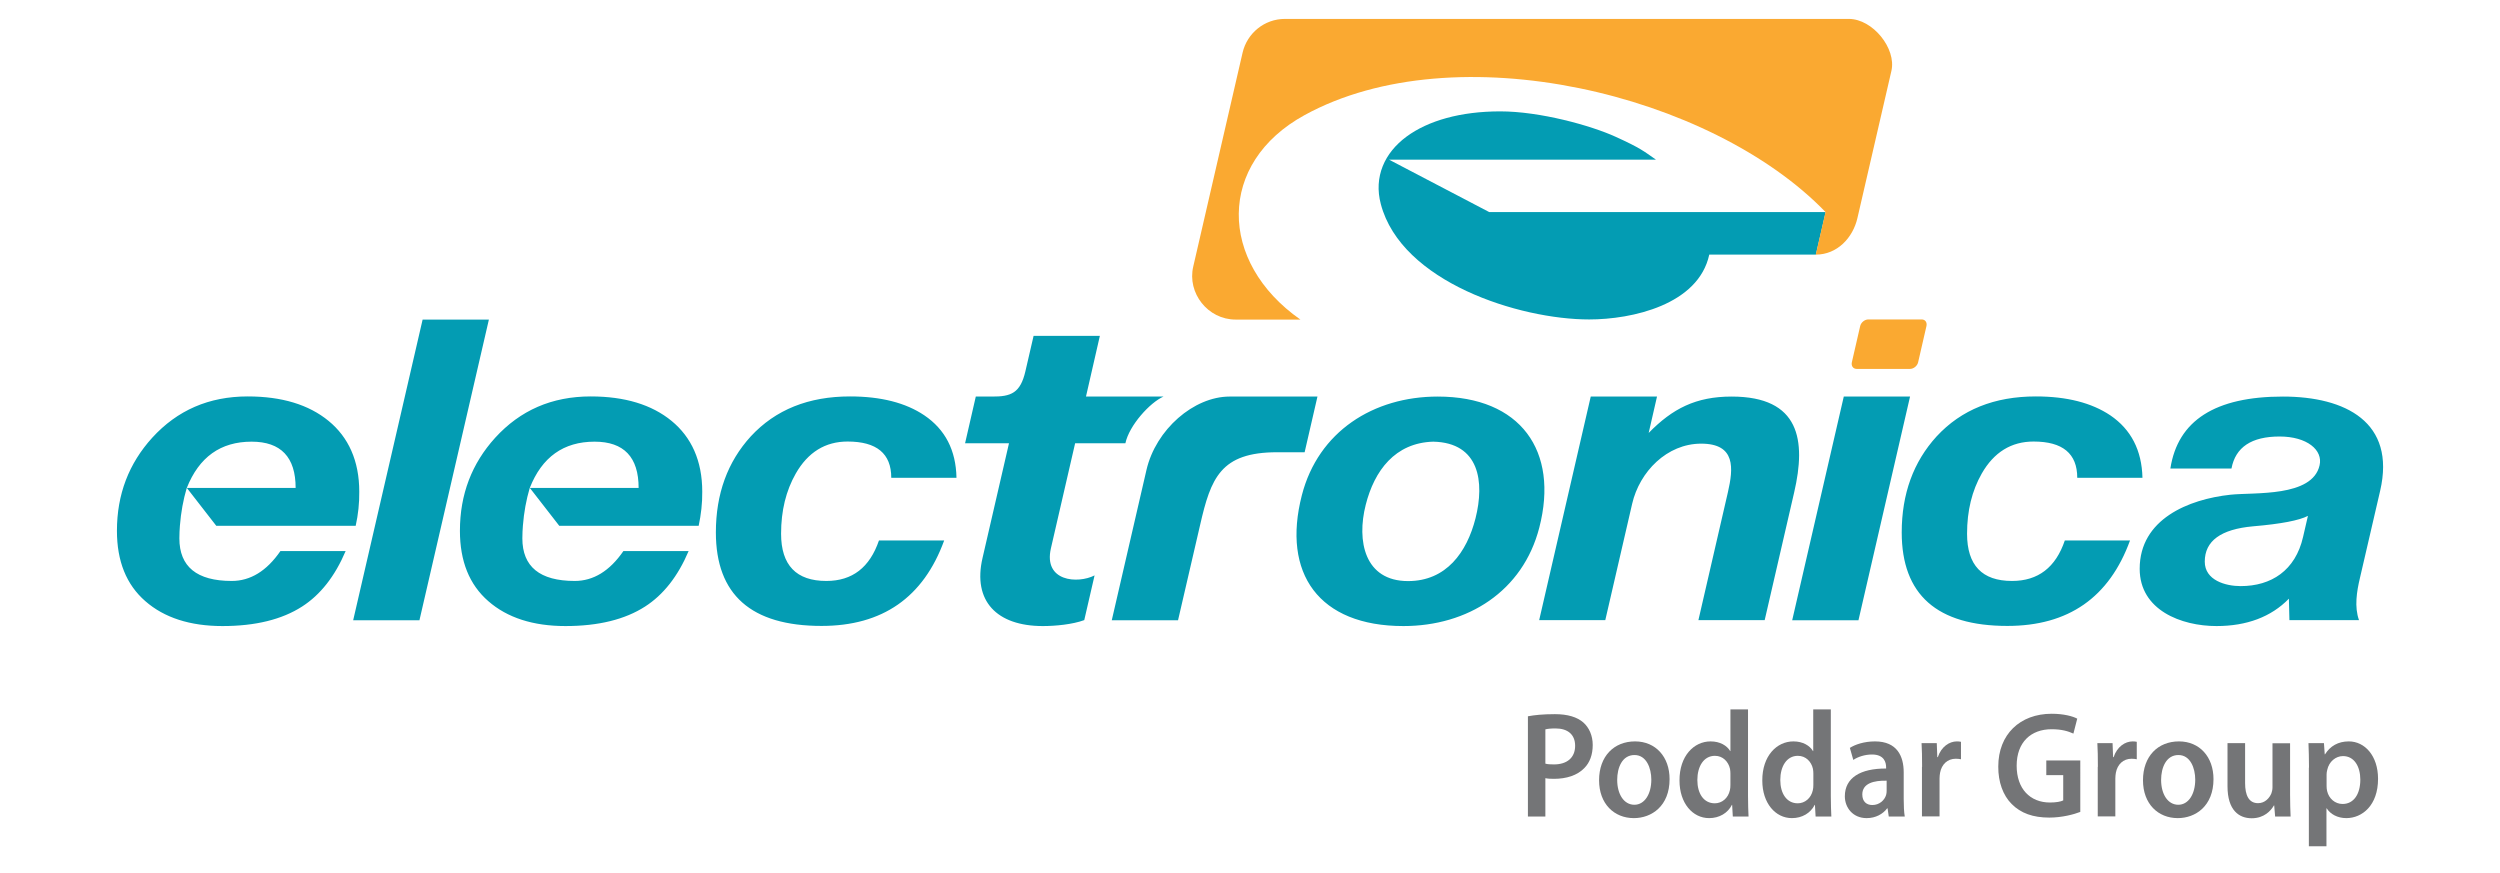 <?xml version="1.0" encoding="utf-8"?>
<!-- Generator: Adobe Illustrator 24.3.0, SVG Export Plug-In . SVG Version: 6.00 Build 0)  -->
<svg version="1.1" id="Layer_1" xmlns="http://www.w3.org/2000/svg" xmlns:xlink="http://www.w3.org/1999/xlink" x="0px" y="0px"
	 viewBox="0 0 189 66" style="enable-background:new 0 0 189 66;" xml:space="preserve">
<style type="text/css">
	.st0{fill-rule:evenodd;clip-rule:evenodd;fill:#039CB3;}
	.st1{fill-rule:evenodd;clip-rule:evenodd;fill:#FAA931;}
	.st2{fill:#747577;}
</style>
<g>
	<g>
		<path class="st0" d="M113.42,8.42c3,0,6.86,1.07,8.72,1.92c1.87,0.85,2.12,1.08,3.05,1.73h-20.18l7.57,3.96h25.44l-0.74,3.22
			h-8.06c-0.82,3.79-5.84,4.9-9.08,4.9c-5.29,0-14.2-2.83-15.75-8.72c-0.55-2.07,0.29-3.88,1.94-5.1
			C107.97,9.12,110.42,8.42,113.42,8.42 M106.1,47.33c-6.4,0-9.2-3.98-7.68-9.89c1.24-4.82,5.42-7.46,10.27-7.46
			c6.27,0,9.18,4.11,7.68,9.91C115.13,44.7,110.96,47.33,106.1,47.33z M108.36,33.39c-2.9,0.08-4.46,2.2-5.11,4.77
			c-0.7,2.74-0.09,5.77,3.2,5.77c2.89,0,4.45-2.18,5.1-4.75C112.24,36.44,111.86,33.47,108.36,33.39z M116.36,46.89l3.9-16.91h5.01
			l-0.63,2.75c1.8-1.84,3.57-2.75,6.27-2.75c5.17,0,5.64,3.31,4.73,7.24l-2.23,9.66h-5.01l2.23-9.67c0.41-1.79,0.61-3.67-2.02-3.67
			c-2.59,0-4.66,2.12-5.22,4.55l-2.03,8.79H116.36z M40.05,36.89h8.23c0-2.33-1.11-3.5-3.33-3.5
			C42.61,33.39,40.97,34.55,40.05,36.89z M52.82,39.75H42.28l-2.23-2.87c-0.27,0.92-0.44,1.85-0.52,2.87l0,0
			c-0.02,0.28-0.04,0.59-0.04,0.95c0,2.14,1.32,3.22,3.96,3.22c1.41,0,2.64-0.75,3.68-2.26h4.93c-0.81,1.91-1.91,3.31-3.3,4.2
			c-1.51,0.97-3.51,1.47-6.01,1.47c-2.45,0-4.4-0.63-5.83-1.88c-1.44-1.25-2.15-3.03-2.15-5.32c0-2.76,0.9-5.09,2.67-7.04
			c1.89-2.07,4.28-3.12,7.22-3.12c2.57,0,4.61,0.62,6.11,1.85c1.5,1.23,2.32,3.01,2.32,5.35C53.1,38.04,53,38.9,52.82,39.75z
			 M84.05,46.89l2.62-11.35c0.71-3.08,3.59-5.56,6.29-5.56h5.12h1.52l-0.97,4.21h-2.08c-4.28,0-5.01,1.96-5.82,5.49l-1.67,7.21
			H84.05z M26.7,46.89l5.25-22.73h5.01l-5.25,22.73H26.7z M174.11,40.6l0.37-1.6c-0.65,0.34-2.02,0.61-4.15,0.79
			c-2.43,0.22-3.65,1.1-3.65,2.67c0,1.41,1.57,1.85,2.71,1.85C171.71,44.31,173.53,43.13,174.11,40.6z M168.7,35.42h-4.62
			c0.56-3.63,3.39-5.44,8.51-5.44c4.73,0,8.55,1.94,7.35,7.12l-1.53,6.6c-0.24,1.01-0.43,2.18-0.07,3.18h-5.26l-0.04-1.62
			c-1.34,1.38-3.19,2.07-5.47,2.07c-2.66,0-5.81-1.2-5.81-4.33c0-3.75,3.69-5.26,6.87-5.6c1.79-0.19,6.18,0.2,6.73-2.22
			c0.27-1.15-0.94-2.18-3.02-2.18C170.21,33,169,33.81,168.7,35.42z M14.12,36.89h8.23c0-2.33-1.11-3.5-3.33-3.5
			C16.68,33.39,15.05,34.55,14.12,36.89z M26.89,39.75H16.35l-2.23-2.87c-0.27,0.92-0.44,1.85-0.52,2.87h0
			c-0.02,0.28-0.04,0.59-0.04,0.95c0,2.14,1.32,3.22,3.96,3.22c1.41,0,2.64-0.75,3.68-2.26h4.93c-0.81,1.91-1.91,3.31-3.3,4.2
			c-1.51,0.97-3.51,1.47-6.01,1.47c-2.45,0-4.4-0.63-5.83-1.88c-1.44-1.25-2.15-3.03-2.15-5.32c0-2.76,0.9-5.09,2.67-7.04
			c1.89-2.07,4.28-3.12,7.22-3.12c2.57,0,4.61,0.62,6.11,1.85c1.5,1.23,2.32,3.01,2.32,5.35C27.17,38.04,27.08,38.9,26.89,39.75z
			 M72.31,36.12h-4.93c0-1.83-1.1-2.74-3.3-2.74c-1.69,0-3,0.81-3.92,2.42c-0.74,1.3-1.11,2.81-1.11,4.55
			c0,2.38,1.15,3.57,3.42,3.57c1.97,0,3.28-1.02,3.98-3.06h4.93c-1.57,4.31-4.67,6.46-9.27,6.46c-5.32,0-7.99-2.36-7.99-7.07
			c0-2.91,0.88-5.33,2.64-7.26c1.87-2.02,4.37-3.02,7.5-3.02c2.34,0,4.21,0.48,5.62,1.43C71.46,32.47,72.27,34.04,72.31,36.12z
			 M161.97,36.12h-4.93c0-1.83-1.1-2.74-3.3-2.74c-1.69,0-3,0.81-3.92,2.42c-0.74,1.3-1.11,2.81-1.11,4.55
			c0,2.38,1.13,3.57,3.4,3.57c1.97,0,3.3-1.02,3.99-3.06h4.93c-1.57,4.31-4.66,6.46-9.27,6.46c-5.32,0-7.99-2.36-7.99-7.07
			c0-2.91,0.88-5.33,2.64-7.26c1.87-2.02,4.37-3.02,7.5-3.02c2.34,0,4.21,0.48,5.63,1.43C161.11,32.47,161.92,34.04,161.97,36.12z
			 M83.15,25.39l-1.05,4.59h5.86c-1.02,0.45-2.59,2.17-2.88,3.53h-3.8l-1.83,7.94c-0.58,2.52,2.03,2.7,3.3,2.05l-0.78,3.38
			c-0.89,0.33-2.2,0.45-3.13,0.45c-3.48,0-5.32-1.89-4.56-5.15l2-8.67h-3.32l0.81-3.53H75c1.44,0.01,2.14-0.27,2.52-1.91l0.62-2.68
			H83.15z M135.49,46.89l3.9-16.91h5.01l-3.9,16.91H135.49z"/>
		<path class="st1" d="M137.27,19.25l0.74-3.22c-8.66-8.97-27.98-13.58-39.38-7.33c-6.62,3.62-6.55,11.1-0.32,15.46h-4.9
			c-2.1,0-3.67-2.01-3.2-4.01l3.73-16.17c0.34-1.46,1.64-2.55,3.2-2.55h42.63c1.81,0,3.61,2.24,3.22,3.93l-2.57,11.13
			C140.08,17.97,138.9,19.25,137.27,19.25 M141.24,24.15h4.04c0.27,0,0.42,0.22,0.36,0.5l-0.63,2.74c-0.06,0.27-0.34,0.5-0.61,0.5
			h-4.03c-0.27,0-0.43-0.22-0.37-0.5l0.63-2.74C140.69,24.38,140.97,24.15,141.24,24.15z"/>
	</g>
	<g>
		<path class="st2" d="M115.52,54.15c0.47-0.09,1.13-0.16,2.03-0.16c0.97,0,1.68,0.22,2.15,0.63c0.43,0.38,0.71,0.98,0.71,1.7
			c0,0.73-0.22,1.33-0.63,1.74c-0.53,0.56-1.36,0.82-2.3,0.82c-0.25,0-0.47-0.01-0.65-0.05v2.9h-1.32V54.15z M116.83,57.73
			c0.16,0.05,0.38,0.06,0.65,0.06c0.99,0,1.6-0.51,1.6-1.41c0-0.85-0.56-1.31-1.48-1.31c-0.37,0-0.62,0.03-0.77,0.07V57.73z"/>
		<path class="st2" d="M126.22,58.9c0,2.04-1.36,2.95-2.7,2.95c-1.49,0-2.63-1.08-2.63-2.86c0-1.82,1.13-2.94,2.72-2.94
			C125.17,56.05,126.22,57.22,126.22,58.9z M122.26,58.96c0,1.07,0.5,1.88,1.3,1.88c0.76,0,1.28-0.79,1.28-1.9
			c0-0.87-0.37-1.86-1.27-1.86C122.63,57.08,122.26,58.04,122.26,58.96z"/>
		<path class="st2" d="M132.15,53.64v6.53c0,0.57,0.02,1.19,0.04,1.56H131l-0.05-0.88h-0.02c-0.31,0.62-0.95,1-1.72,1
			c-1.25,0-2.24-1.13-2.24-2.84c-0.01-1.86,1.09-2.96,2.35-2.96c0.72,0,1.24,0.32,1.48,0.73h0.02v-3.15H132.15z M130.82,58.49
			c0-0.11-0.01-0.25-0.03-0.36c-0.12-0.55-0.54-0.99-1.14-0.99c-0.85,0-1.33,0.8-1.33,1.83c0,1.01,0.47,1.76,1.32,1.76
			c0.54,0,1.01-0.39,1.14-0.99c0.03-0.12,0.04-0.26,0.04-0.41V58.49z"/>
		<path class="st2" d="M138.41,53.64v6.53c0,0.57,0.02,1.19,0.04,1.56h-1.19l-0.05-0.88h-0.02c-0.31,0.62-0.95,1-1.72,1
			c-1.25,0-2.24-1.13-2.24-2.84c-0.01-1.86,1.09-2.96,2.35-2.96c0.72,0,1.24,0.32,1.48,0.73h0.02v-3.15H138.41z M137.09,58.49
			c0-0.11-0.01-0.25-0.03-0.36c-0.12-0.55-0.54-0.99-1.14-0.99c-0.85,0-1.33,0.8-1.33,1.83c0,1.01,0.48,1.76,1.32,1.76
			c0.54,0,1.01-0.39,1.14-0.99c0.03-0.12,0.04-0.26,0.04-0.41V58.49z"/>
		<path class="st2" d="M142.79,61.73l-0.09-0.62h-0.03c-0.32,0.43-0.87,0.74-1.55,0.74c-1.06,0-1.65-0.81-1.65-1.65
			c0-1.4,1.18-2.11,3.12-2.1v-0.09c0-0.37-0.14-0.97-1.07-0.97c-0.52,0-1.06,0.17-1.41,0.41l-0.26-0.91
			c0.39-0.25,1.07-0.49,1.9-0.49c1.68,0,2.17,1.13,2.17,2.34v2.01c0,0.5,0.02,0.99,0.08,1.33H142.79z M142.62,59.02
			c-0.94-0.02-1.83,0.19-1.83,1.04c0,0.55,0.33,0.8,0.76,0.8c0.53,0,0.92-0.36,1.04-0.76c0.03-0.1,0.04-0.22,0.04-0.31V59.02z"/>
		<path class="st2" d="M145.31,57.97c0-0.75-0.01-1.29-0.04-1.79h1.15l0.04,1.06h0.04c0.26-0.79,0.87-1.19,1.44-1.19
			c0.13,0,0.2,0.01,0.31,0.03v1.32c-0.11-0.02-0.23-0.04-0.39-0.04c-0.64,0-1.07,0.43-1.19,1.06c-0.02,0.13-0.04,0.27-0.04,0.43
			v2.87h-1.33V57.97z"/>
		<path class="st2" d="M157.27,61.38c-0.46,0.18-1.37,0.43-2.34,0.43c-1.23,0-2.16-0.33-2.85-1.03c-0.65-0.65-1.02-1.66-1.01-2.83
			c0-2.43,1.64-3.99,4.04-3.99c0.9,0,1.6,0.19,1.93,0.37l-0.29,1.13c-0.4-0.18-0.88-0.33-1.65-0.33c-1.55,0-2.64,0.97-2.64,2.76
			c0,1.74,1.01,2.78,2.52,2.78c0.47,0,0.83-0.07,1-0.16V58.6h-1.28v-1.11h2.57V61.38z"/>
		<path class="st2" d="M158.6,57.97c0-0.75-0.01-1.29-0.04-1.79h1.15l0.04,1.06h0.04c0.26-0.79,0.87-1.19,1.44-1.19
			c0.13,0,0.2,0.01,0.31,0.03v1.32c-0.11-0.02-0.23-0.04-0.39-0.04c-0.64,0-1.07,0.43-1.19,1.06c-0.02,0.13-0.04,0.27-0.04,0.43
			v2.87h-1.33V57.97z"/>
		<path class="st2" d="M167.34,58.9c0,2.04-1.36,2.95-2.7,2.95c-1.49,0-2.63-1.08-2.63-2.86c0-1.82,1.13-2.94,2.72-2.94
			C166.29,56.05,167.34,57.22,167.34,58.9z M163.38,58.96c0,1.07,0.5,1.88,1.3,1.88c0.76,0,1.28-0.79,1.28-1.9
			c0-0.87-0.37-1.86-1.27-1.86C163.76,57.08,163.38,58.04,163.38,58.96z"/>
		<path class="st2" d="M173.13,60.07c0,0.66,0.02,1.21,0.04,1.66h-1.17l-0.07-0.84h-0.02c-0.23,0.4-0.74,0.97-1.68,0.97
			c-0.96,0-1.83-0.6-1.83-2.42v-3.26h1.33v3.02c0,0.92,0.28,1.52,0.98,1.52c0.53,0,0.87-0.4,1.01-0.75
			c0.04-0.13,0.08-0.27,0.08-0.43v-3.35h1.33V60.07z"/>
		<path class="st2" d="M174.56,58.03c0-0.73-0.02-1.32-0.04-1.85h1.17l0.06,0.85h0.02c0.39-0.63,1-0.98,1.8-0.98
			c1.21,0,2.21,1.09,2.21,2.83c0,2.01-1.2,2.97-2.4,2.97c-0.66,0-1.21-0.3-1.48-0.74h-0.02v2.87h-1.33V58.03z M175.89,59.41
			c0,0.14,0.01,0.26,0.04,0.39c0.13,0.57,0.6,0.98,1.17,0.98c0.84,0,1.34-0.74,1.34-1.84c0-0.98-0.45-1.78-1.31-1.78
			c-0.55,0-1.06,0.42-1.19,1.04c-0.03,0.11-0.05,0.24-0.05,0.35V59.41z"/>
	</g>
</g>
</svg>
